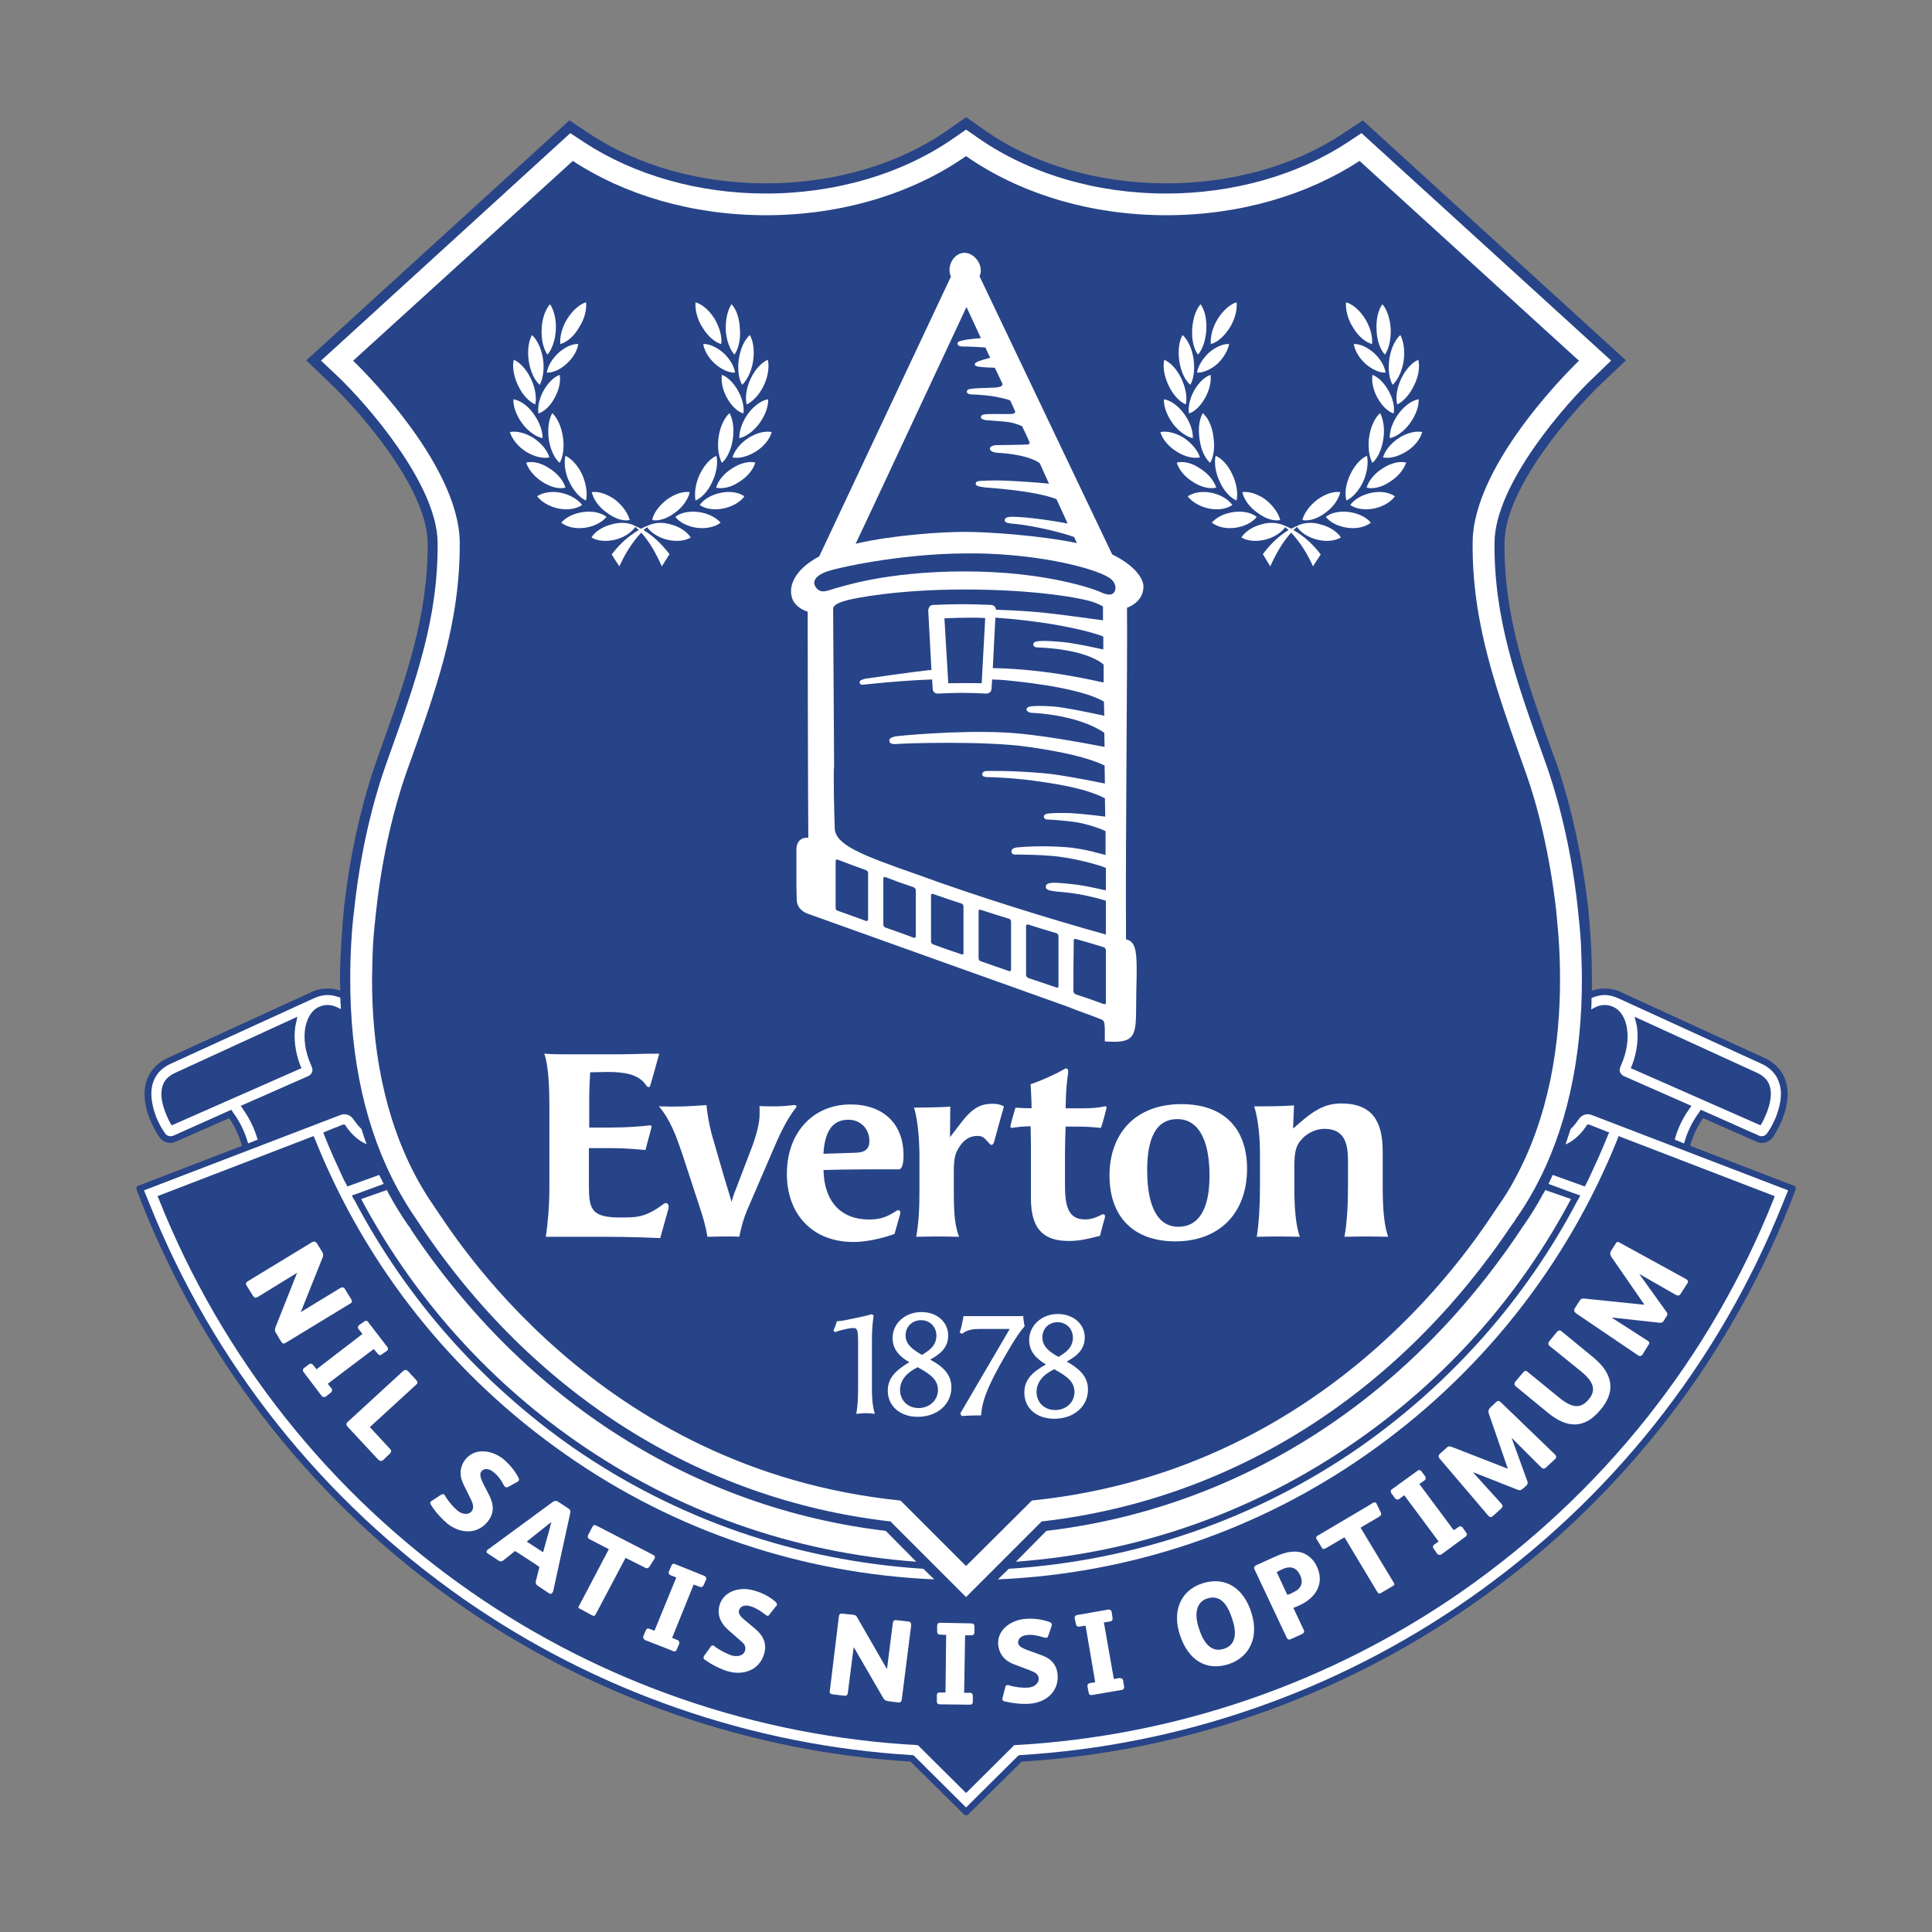 <?xml version="1.0" encoding="UTF-8" standalone="no"?>
<!DOCTYPE svg PUBLIC "-//W3C//DTD SVG 1.1//EN" "http://www.w3.org/Graphics/SVG/1.1/DTD/svg11.dtd">
<svg width="100%" height="100%" viewBox="0 0 512 512" version="1.1" xmlns="http://www.w3.org/2000/svg" xmlns:xlink="http://www.w3.org/1999/xlink" xml:space="preserve" xmlns:serif="http://www.serif.com/" style="fill-rule:evenodd;clip-rule:evenodd;stroke-linejoin:round;stroke-miterlimit:2;">
    <rect x="0" y="0" width="512" height="512" fill="#808080" stroke="none"/>
    <rect x="0" y="0" width="512" height="512" style="fill:white;fill-opacity:0;"/>
    <g id="Logo_Everton_FC_2014.svg" transform="matrix(0.643,0,0,0.643,256,256)">
        <g transform="matrix(1,0,0,1,-342,-350)">
            <clipPath id="_clip1">
                <rect x="0" y="0" width="684" height="700"/>
            </clipPath>
            <g clip-path="url(#_clip1)">
                <g id="g5078" transform="matrix(1.25,0,0,-1.25,60.755,835.792)">
                    <g id="Logo">
                        <g id="g50781" serif:id="g5078">
                            <g id="g5047">
                                <path id="path5809" d="M498.515,315.687C498.409,316.005 498.198,316.217 497.88,316.217L463.773,329.351C464.409,331.787 465.68,335.07 468.01,338.46L485.593,330.728C486.229,330.41 486.758,330.304 487.394,330.304C488.982,330.304 490.465,331.151 491.313,332.528C491.736,333.27 493.113,335.494 494.278,338.354C495.973,342.909 496.397,347.039 495.338,350.429C494.278,354.03 491.736,356.784 487.923,358.479L441.001,379.981C441.001,379.981 440.789,380.086 440.683,380.192C438.882,380.934 435.493,381.887 431.362,380.51L431.362,384.959C431.362,388.56 431.256,392.373 431.044,396.186C430.832,400.105 430.515,404.13 430.091,408.261C427.337,431.987 421.829,449.464 419.605,455.819L418.757,457.938C409.542,483.57 402.34,503.907 402.552,528.163C402.658,546.487 425.536,572.12 434.328,580.487L442.589,588.326L355.841,667.448L348.956,662.893C333.068,652.407 312.519,646.688 291.018,646.688C268.563,646.688 247.167,652.937 231.067,664.27L225.029,668.507L218.992,664.27C202.786,652.937 181.496,646.688 159.041,646.688C137.539,646.688 116.991,652.407 101.103,662.893L94.218,667.448L15.837,595.952L7.469,588.326L15.625,580.487C24.417,572.12 47.295,546.487 47.507,528.163C47.613,503.907 40.411,483.57 31.195,457.938L30.454,455.819C28.23,449.464 22.616,431.987 19.968,408.261C19.544,404.13 19.226,400.105 19.015,396.186C18.803,392.373 18.591,388.56 18.591,384.959C18.591,383.476 18.591,381.993 18.697,380.51C14.566,381.887 11.177,380.934 9.482,380.192L9.376,380.192C9.27,380.086 9.164,379.981 9.058,379.981L-37.864,358.479C-41.678,356.784 -44.22,354.03 -45.279,350.429C-46.338,347.039 -45.914,342.909 -44.22,338.354C-43.055,335.494 -41.678,333.27 -41.148,332.528C-40.407,331.151 -38.924,330.304 -37.335,330.304C-36.699,330.304 -36.17,330.41 -35.534,330.728L-17.951,338.46C-15.621,335.07 -14.456,331.787 -13.715,329.351L-47.821,316.217C-48.139,316.217 -48.351,316.005 -48.456,315.687C-48.562,315.369 -48.562,315.157 -48.456,314.84L-46.444,309.65C-25.154,256.478 11.071,210.826 58.205,177.991C102.056,147.486 153.427,129.585 206.705,126.302L224.288,108.931C224.5,108.719 224.712,108.613 225.029,108.613C225.241,108.613 225.559,108.719 225.771,108.931L243.354,126.302C296.631,129.585 348.003,147.486 391.748,177.991C438.988,210.826 475.213,256.478 496.503,309.65L498.515,314.84C498.621,315.157 498.621,315.369 498.515,315.687" style="fill:rgb(39,68,136);fill-rule:nonzero;"/>
                                <path id="path4884" d="M22.288,396.006C22.499,399.925 22.817,403.844 23.347,407.869C25.889,431.384 31.397,448.437 33.621,454.686L34.362,456.804C43.683,482.755 50.992,503.303 50.78,528.195C50.674,547.578 27.054,574.27 17.945,582.955L12.331,588.251L18.051,593.441L94.525,663.243L99.186,660.171C115.709,649.367 136.893,643.33 159.031,643.33C182.121,643.33 204.153,649.897 220.888,661.548L225.019,664.408L229.15,661.548C245.885,649.897 267.811,643.33 291.007,643.33C313.038,643.33 334.328,649.367 350.746,660.171L355.407,663.243L437.707,588.251L432.093,582.849C422.984,574.27 399.363,547.578 399.257,528.195C399.046,503.303 406.354,482.755 415.675,456.804L416.417,454.686C418.641,448.437 424.149,431.384 426.691,407.869C427.114,403.844 427.538,399.925 427.75,396.006C427.856,392.299 428.068,388.486 428.068,384.885C428.174,357.769 422.878,334.149 412.286,314.871C410.485,311.588 408.473,308.304 406.354,305.339C406.142,304.915 405.825,304.491 405.401,303.856L405.189,303.644C367.905,247.718 313.038,212.87 250.546,205.562L250.016,205.562L225.019,180.565L200.022,205.562L199.492,205.562C136.999,212.87 82.027,247.718 44.743,303.644L44.637,303.856C44.213,304.491 43.895,304.915 43.683,305.233C41.565,308.304 39.553,311.588 37.752,314.871C27.16,334.149 21.864,357.769 21.97,384.885C21.97,388.486 22.076,392.299 22.288,396.006" style="fill:white;fill-rule:nonzero;"/>
                                <path id="path4894" d="M494.374,310.529C473.296,257.675 437.389,212.447 390.572,179.823C346.933,149.424 295.879,131.63 242.813,128.452C242.496,128.452 242.284,128.346 242.072,128.134L225.019,111.187L207.966,128.134C207.754,128.346 207.542,128.452 207.224,128.452C154.264,131.63 103.105,149.424 59.466,179.823C12.755,212.447 -23.258,257.675 -44.336,310.529L-46.031,314.66L18.58,339.445C20.275,340.186 22.076,339.551 23.029,338.068L23.135,337.962C23.559,337.327 24.406,336.055 25.677,334.89C26.207,333.196 26.736,331.501 27.372,329.912C23.982,331.183 21.546,334.361 20.593,335.738L20.381,336.161C20.275,336.267 20.063,336.373 19.851,336.373L19.64,336.373L15.085,334.573L13.073,333.725L13.39,332.878C13.602,332.454 13.708,332.031 13.814,331.819C15.721,327.052 17.839,322.498 19.957,317.943C20.381,317.308 20.699,316.566 21.017,315.931L23.029,316.672L31.503,319.744C32.032,318.685 32.562,317.731 32.986,316.778L24.618,313.706L22.499,312.965C22.817,312.329 23.135,311.694 23.559,311.058C40.612,278.859 64.973,251.213 95.161,230.029C129.479,206.197 169.199,192.534 210.931,189.886L214.533,186.39C170.788,188.297 128.949,202.384 93.254,227.381C55.864,253.438 27.16,289.451 10.319,331.607L9.895,332.56L-41.582,312.753L-41.159,311.8C-20.292,259.475 15.191,214.777 61.478,182.471C105.011,152.178 156.065,134.595 209.131,131.735L224.277,116.695L225.019,115.953L240.907,131.735C293.973,134.595 345.026,152.178 388.56,182.471C434.847,214.777 470.436,259.475 491.302,311.8L491.62,312.753L440.143,332.56L439.825,331.607C422.878,289.451 394.173,253.438 356.784,227.381C320.982,202.384 279.25,188.297 235.505,186.39L239.106,189.886C280.839,192.534 320.559,206.197 354.877,230.029C385.064,251.213 409.532,278.859 426.479,311.058C426.903,311.694 427.22,312.329 427.538,312.965L425.42,313.706L417.052,316.778C417.476,317.731 418.005,318.685 418.429,319.744L427.009,316.672L429.021,315.931C429.339,316.566 429.762,317.308 430.08,317.943C432.199,322.498 434.317,327.052 436.224,331.819C436.33,332.031 436.541,332.454 436.647,332.878L437.071,333.725L434.953,334.573L430.398,336.373L430.08,336.373C429.974,336.373 429.762,336.267 429.657,336.161L429.445,335.738C428.491,334.361 426.055,331.183 422.666,329.806C423.195,331.501 423.831,333.196 424.361,334.89C425.526,335.95 426.479,337.327 426.903,337.962L427.009,338.068C427.962,339.551 429.762,340.186 431.457,339.445L496.069,314.66L494.374,310.529Z" style="fill:white;fill-rule:nonzero;"/>
                                <path id="path4892" d="M-16.691,340.398L-17.221,341.246L-36.392,332.666C-37.557,332.242 -38.722,332.666 -39.252,333.725C-39.676,334.255 -41.053,336.373 -42.112,339.127C-43.171,341.987 -44.23,346.118 -43.171,349.825C-42.324,352.791 -40.205,355.121 -37.028,356.498L10.001,378C10.107,378 10.213,378.106 10.319,378.106C11.166,378.529 12.755,379.059 14.555,379.059C15.826,379.059 17.203,378.741 18.686,378.212C18.792,376.835 18.792,375.67 18.898,374.399C17.415,375.246 15.932,375.776 14.449,375.776C13.496,375.776 12.543,375.564 11.696,375.14L11.378,375.034C9.259,373.975 7.777,371.539 7.141,368.255C6.505,364.548 7.141,360.205 9.048,355.968L9.365,355.121C9.789,354.062 9.259,352.897 8.2,352.367L-14.149,342.517L-13.408,341.457C-10.76,337.75 -9.383,334.149 -8.535,331.395L-11.713,330.124C-12.454,332.878 -13.937,336.691 -16.691,340.398" style="fill:white;fill-rule:nonzero;"/>
                                <path id="path4890" d="M208.601,192.216C168.14,195.182 129.691,208.739 96.432,231.936C66.668,252.696 42.518,280.024 25.571,311.8L34.045,314.766C34.257,314.236 34.574,313.812 34.786,313.283C36.693,309.893 38.705,306.504 40.93,303.326C41.141,303.008 41.459,302.585 41.883,302.055L41.989,301.737C79.802,245.176 135.304,209.905 198.539,202.384L208.601,192.216Z" style="fill:white;fill-rule:nonzero;"/>
                                <g id="g4935">
                                    <g id="path4904" transform="matrix(0.834,0,0,-0.834,-48.854,668.539)">
                                        <path d="M166.011,547.102C165.694,547.134 165.375,547.26 165.057,547.451L139.267,566.382L138.886,566.763C138.759,567.144 138.758,567.526 139.139,567.78L143.587,570.702C144.349,571.21 144.985,570.956 145.493,570.575L150.066,566.89L151.464,567.78L158.323,572.226L159.722,573.243L158.323,578.707C158.196,579.469 158.197,580.103 159.214,580.738L163.534,583.66C164.169,584.041 164.549,583.788 164.93,583.28C165.057,583.153 165.058,583.025 165.185,582.644L171.919,551.771C172.046,551.136 171.918,550.501 171.028,549.992L166.963,547.325C166.646,547.135 166.329,547.071 166.011,547.102ZM164.473,555.431C164.219,556.194 163.966,557.082 163.712,558.226L161.17,567.373L154.691,563.181L162.186,557.21C162.948,556.575 163.71,555.939 164.473,555.431Z" style="fill:white;fill-rule:nonzero;"/>
                                    </g>
                                    <g id="path4918" transform="matrix(0.834,0,0,-0.834,-48.854,668.539)">
                                        <path d="M426.719,578.847C425.137,578.868 423.459,579.151 421.696,579.722C412.93,582.645 409.753,591.029 413.056,600.43C416.232,609.959 423.347,614.534 432.24,611.612C440.625,608.817 444.438,600.684 441.008,590.774C438.633,583.549 433.575,578.755 426.719,578.847ZM425.864,585.293C429.027,585.249 431.64,587.676 433.498,593.456C435.912,600.317 434.389,604.256 430.45,605.526C426.258,606.924 422.826,604.764 420.54,597.776C418.253,591.297 419.777,586.977 423.589,585.707C424.375,585.445 425.134,585.302 425.864,585.293Z" style="fill:white;fill-rule:nonzero;"/>
                                    </g>
                                    <g id="path4930" transform="matrix(0.834,0,0,-0.834,-48.854,668.539)">
                                        <path d="M457.886,567.141C455.539,567.218 452.918,568.002 449.9,569.431L443.167,572.481C442.277,572.989 442.023,573.37 442.531,574.387L455.109,601.066C455.49,601.955 456.125,602.082 456.887,601.701L461.08,599.795C462.096,599.287 462.224,598.779 461.843,598.016L457.778,589.378C458.286,589.251 459.683,588.615 460.192,588.361C466.671,585.438 470.229,579.722 467.053,572.989C466.037,570.702 464.13,568.797 461.843,567.78C460.604,567.304 459.295,567.095 457.886,567.141ZM456.501,573.378C458.155,573.445 459.505,574.417 460.458,576.482C461.855,579.531 460.84,581.818 457.791,583.216C457.41,583.47 456.012,584.105 455.377,584.232L451.184,575.211L453.216,574.195C454.407,573.624 455.509,573.338 456.501,573.378Z" style="fill:white;fill-rule:nonzero;"/>
                                    </g>
                                    <path id="path4928" d="M437.707,292.84C437.389,293.476 437.283,294.005 437.707,294.747L439.189,297.077C439.507,297.712 439.931,297.818 440.566,297.395L462.386,285.426C463.127,285.002 463.233,284.472 462.81,283.943L460.691,280.659C460.268,279.812 459.632,279.812 458.785,280.341L447.133,287.014L447.027,287.014L455.925,274.622C456.454,273.986 456.243,273.457 455.925,273.033L455.183,271.868C454.866,271.232 454.442,270.915 453.595,271.02L438.13,272.715L438.024,272.609L449.57,265.195C450.523,264.665 450.417,264.136 449.887,263.5L448.193,260.746C447.769,260.005 447.239,259.793 446.498,260.323L426.161,274.092C425.42,274.728 425.42,275.151 425.738,275.787L427.22,278.117C427.75,278.964 428.174,279.07 429.021,278.964L448.51,276.952L448.616,277.058L437.707,292.84Z" style="fill:white;fill-rule:nonzero;"/>
                                    <path id="path4926" d="M427.856,254.921L417.37,263.394C416.84,263.924 416.946,264.453 417.37,264.983L419.806,267.949C420.336,268.478 420.759,268.69 421.395,268.161L432.093,259.369C438.766,253.755 438.978,247.824 434.105,242.21C429.021,236.067 423.301,236.067 416.946,241.257L406.248,250.048C405.613,250.578 405.825,251.213 406.248,251.743L408.684,254.603C409.214,255.238 409.532,255.344 410.167,254.815L420.547,246.341C425.314,242.422 427.962,242.952 430.292,245.706C432.516,248.354 432.516,251.107 427.856,254.921" style="fill:white;fill-rule:nonzero;"/>
                                    <path id="path4924" d="M397.351,241.151C397.139,241.787 397.245,242.422 397.881,243.058L399.787,244.858C400.423,245.388 400.846,245.282 401.27,244.858L419.17,227.593C419.17,227.487 419.276,227.487 419.276,227.487C419.7,226.958 419.7,226.428 419.17,226.004L416.311,223.356C415.569,222.615 415.04,222.827 414.298,223.674L404.871,233.101L410.061,218.802C410.379,218.06 410.061,217.637 409.744,217.319L408.684,216.366C408.049,215.836 407.731,215.624 406.884,215.942L392.373,221.662L392.267,221.556L401.482,211.387C402.223,210.54 401.905,210.222 401.27,209.587L398.94,207.468C398.304,206.833 397.775,206.727 397.245,207.362L397.139,207.468L381.251,226.11C380.616,226.852 380.721,227.275 381.251,227.805L383.369,229.712C384.005,230.347 384.535,230.347 385.276,230.029L403.494,222.933L403.6,223.039L397.351,241.151Z" style="fill:white;fill-rule:nonzero;"/>
                                    <path id="path4922" d="M385.806,202.596L387.394,203.655C387.924,204.079 388.454,203.867 388.771,203.443L389.937,201.749C390.254,201.431 390.254,200.901 389.831,200.584L381.781,194.652C381.251,194.334 380.721,194.44 380.404,194.758L379.239,196.453C378.815,196.982 378.921,197.512 379.344,197.83L380.827,198.889L369.494,214.141L367.799,212.87C367.27,212.553 366.74,212.764 366.422,213.188L365.257,214.777C364.939,215.201 364.939,215.73 365.363,216.048L373.837,222.191C374.26,222.509 374.79,222.509 375.108,222.085L376.379,220.391C376.696,219.861 376.696,219.437 376.167,219.014L374.472,217.849L385.806,202.596Z" style="fill:white;fill-rule:nonzero;"/>
                                    <path id="path4920" d="M365.893,185.543C366.422,184.696 366.316,184.59 365.681,184.166L361.868,181.942C361.232,181.518 361.126,181.624 360.597,182.259L349.793,200.266L343.649,196.665C343.014,196.241 342.484,196.347 342.167,197.088L340.684,199.524C340.26,200.16 340.472,200.584 341.107,200.901L357.419,210.54L359.114,211.599C359.749,211.917 360.067,211.811 360.385,211.387L360.385,211.281L361.762,208.422C362.08,207.786 361.762,207.362 361.02,206.939L355.089,203.443L365.893,185.543Z" style="fill:white;fill-rule:nonzero;"/>
                                    <path id="path4916" d="M273.742,153.555L275.649,153.873C276.284,153.873 276.708,153.555 276.814,153.025L277.132,151.013C277.237,150.483 276.92,150.06 276.39,149.954L266.54,148.259C266.01,148.153 265.48,148.471 265.48,148.895L265.057,151.013C264.951,151.648 265.268,152.072 265.798,152.178L267.599,152.496L264.421,171.138L262.303,170.82C261.667,170.714 261.349,171.138 261.244,171.667L260.82,173.68C260.82,174.104 261.032,174.527 261.561,174.633L271.941,176.434C272.471,176.54 272.895,176.116 273.001,175.798L273.318,173.68C273.424,173.044 273.107,172.621 272.577,172.515L270.459,172.197L273.742,153.555Z" style="fill:white;fill-rule:nonzero;"/>
                                    <path id="path4914" d="M242.178,165.418C242.39,164.147 243.979,163.617 244.932,163.194L249.592,161.499C252.77,160.44 254.888,158.533 255.206,154.932C255.63,149.424 251.393,145.823 246.097,145.399C243.555,145.187 240.483,145.505 237.835,146.141C237.2,146.247 236.988,146.564 236.988,146.882C236.988,147.094 236.988,147.306 237.094,147.518L237.941,150.801C237.941,151.119 238.153,151.543 238.682,151.543C238.788,151.543 239.106,151.543 239.318,151.437C241.331,150.801 243.555,150.589 245.461,150.695C247.156,150.801 249.063,151.86 248.957,153.767C248.851,155.25 247.58,155.779 246.309,156.309L241.013,158.321C237.941,159.381 235.929,161.605 235.611,164.888C235.187,169.761 239.954,173.044 244.508,173.362C247.368,173.574 249.804,173.256 252.346,172.409C252.982,172.197 253.194,171.985 253.299,171.561C253.299,171.456 253.194,171.244 253.194,170.926L252.134,167.854C252.028,167.325 251.817,167.219 251.499,167.113C251.287,167.113 251.075,167.219 250.757,167.219C249.063,167.748 246.944,168.278 245.355,168.066C243.767,167.96 242.072,167.219 242.178,165.418" style="fill:white;fill-rule:nonzero;"/>
                                    <path id="path4912" d="M4.387,287.438L-8.535,279.494C-9.277,279.07 -9.7,279.282 -10.124,279.918L-12.031,282.989C-12.56,283.731 -12.56,284.155 -11.819,284.684L9.259,297.501C10.213,298.03 10.53,297.712 11.06,297.077L12.755,294.323C13.073,293.581 13.178,293.158 12.861,292.522L5.658,274.516L18.686,282.46C19.428,282.884 19.957,282.672 20.275,282.036L22.288,278.753C22.817,277.905 22.394,277.588 21.864,277.27L0.786,264.453C-0.062,263.924 -0.379,264.136 -0.803,264.771L-2.498,267.631C-2.921,268.161 -2.921,268.796 -2.71,269.432L4.387,287.332L4.387,287.438Z" style="fill:white;fill-rule:nonzero;"/>
                                    <path id="path4910" d="M15.826,249.307C16.144,248.777 15.932,248.248 15.509,247.93L13.92,246.659C13.602,246.447 12.967,246.447 12.649,246.765L6.611,254.709C6.188,255.238 6.4,255.768 6.611,255.98L8.306,257.251C8.836,257.675 9.365,257.569 9.683,257.145L10.848,255.662L25.995,267.313L24.724,268.902C24.3,269.432 24.512,269.961 24.936,270.279L26.63,271.444C26.948,271.762 27.478,271.762 27.795,271.338L34.151,263.076C34.574,262.653 34.468,262.123 34.151,261.805L32.456,260.64C31.926,260.111 31.397,260.323 31.079,260.746L29.702,262.335L14.555,250.896L15.826,249.307Z" style="fill:white;fill-rule:nonzero;"/>
                                    <path id="path4908" d="M35.104,229.394C35.634,228.864 35.528,228.335 34.998,227.805L32.88,225.793C32.244,225.263 31.714,225.369 31.185,225.898L21.122,236.702C20.593,237.338 20.487,237.762 21.228,238.397L39.447,255.132C39.976,255.556 40.506,255.556 41.035,255.027L43.683,252.167C44.213,251.531 44.319,251.107 43.683,250.578L28.431,236.596L35.104,229.394Z" style="fill:white;fill-rule:nonzero;"/>
                                    <path id="path4906" d="M61.902,212.447L59.36,217.637C57.877,220.497 57.983,223.462 59.995,226.004C63.173,229.923 68.787,228.97 72.388,226.11C74.506,224.31 76.095,222.403 77.366,220.073C77.684,219.437 77.684,219.12 77.472,218.908C77.366,218.696 77.154,218.59 76.942,218.484L74.083,216.895C73.659,216.683 73.341,216.683 73.023,216.895C72.917,217.001 72.812,217.213 72.6,217.425C71.858,219.014 70.587,220.708 69.316,221.662C68.151,222.721 66.35,223.356 65.185,221.979C64.444,220.92 65.185,219.437 65.609,218.378L67.833,214.035C69.316,211.07 69.528,208.21 67.304,205.456C63.808,201.113 58.3,201.431 54.064,204.714C52.157,206.303 50.039,208.633 48.662,210.858C48.238,211.493 48.238,211.811 48.556,212.023C48.662,212.235 48.874,212.341 49.085,212.447L51.839,214.247C52.263,214.459 52.581,214.671 53.004,214.353C53.11,214.141 53.216,214.035 53.322,213.824C54.381,212.023 55.864,210.328 57.347,209.057C58.618,207.998 60.737,207.362 62.008,208.845C62.855,210.01 62.431,211.281 61.902,212.447" style="fill:white;fill-rule:nonzero;"/>
                                    <path id="path4902" d="M100.88,199.63C100.245,200.054 100.139,200.478 100.457,201.113L101.834,203.761C102.151,204.291 102.575,204.503 103.211,204.079L120.052,195.393L121.853,194.44C122.488,194.122 122.594,193.699 122.276,193.275L122.276,193.169L120.582,190.521C120.052,189.886 119.522,189.992 118.887,190.415L112.743,193.487L102.999,175.057C102.575,174.315 102.469,174.209 101.728,174.527L97.809,176.646C97.067,176.963 97.067,177.069 97.491,177.811L107.236,196.347L100.88,199.63Z" style="fill:white;fill-rule:nonzero;"/>
                                    <path id="path4900" d="M129.902,166.371C130.432,166.16 130.538,165.63 130.432,165.1L129.585,163.194C129.479,162.77 128.949,162.452 128.42,162.77L119.205,166.371C118.675,166.689 118.463,167.219 118.569,167.536L119.416,169.549C119.628,170.184 120.052,170.29 120.687,170.079L122.276,169.443L129.479,187.026L127.572,187.767C126.937,188.085 126.831,188.615 127.043,189.038L127.89,190.945C127.996,191.369 128.42,191.686 128.949,191.474L138.694,187.555C139.223,187.344 139.435,186.92 139.329,186.39L138.482,184.484C138.164,183.848 137.741,183.742 137.211,183.954L135.198,184.696L128.102,167.113L129.902,166.371Z" style="fill:white;fill-rule:nonzero;"/>
                                    <path id="path4898" d="M151.828,173.15L155.641,169.973C158.183,167.748 159.454,165.1 158.395,161.711C156.806,156.415 151.51,154.614 146.426,156.097C143.99,156.839 141.236,158.215 139.012,159.804C138.482,160.122 138.376,160.44 138.482,160.758C138.482,160.969 138.694,161.181 138.8,161.393L140.706,164.041C140.918,164.465 141.236,164.677 141.766,164.571C141.871,164.465 142.083,164.465 142.295,164.147C143.99,162.982 145.896,161.923 147.803,161.287C149.392,160.863 151.616,161.075 152.146,162.876C152.569,164.359 151.722,165.312 150.663,166.16L146.32,169.973C143.99,172.091 142.825,174.951 143.778,178.023C145.261,182.789 150.875,184.06 155.217,182.683C157.865,181.942 160.09,180.776 162.102,179.082C162.632,178.552 162.738,178.234 162.632,177.917C162.632,177.811 162.526,177.599 162.314,177.493L160.302,174.951C159.984,174.421 159.772,174.315 159.348,174.421C159.242,174.527 159.031,174.633 158.713,174.845C157.442,175.904 155.535,177.069 154.052,177.493C152.569,178.023 150.663,177.917 150.133,176.116C149.815,174.951 151.087,173.786 151.828,173.15" style="fill:white;fill-rule:nonzero;"/>
                                    <path id="path4896" d="M206.906,171.138L203.835,146.882C203.729,145.929 203.199,145.717 202.564,145.823L199.28,146.247C198.539,146.352 198.009,146.67 197.691,147.306L188.053,163.935L187.947,163.935L186.04,149C185.934,148.153 185.511,147.941 184.769,148.047L181.168,148.471C180.32,148.577 179.897,148.789 180.109,149.742L183.074,174.104C183.18,175.057 183.71,175.269 184.557,175.057L187.735,174.739C188.582,174.633 188.9,174.315 189.218,173.68L198.857,156.944L198.962,156.944L200.869,171.985C200.975,172.832 201.399,173.044 202.14,172.938L205.953,172.515C206.906,172.409 206.906,171.773 206.906,171.138" style="fill:white;fill-rule:nonzero;"/>
                                    <path id="path4888" d="M226.29,149C226.925,149 227.243,148.577 227.243,148.047L227.243,145.929C227.243,145.505 226.925,145.081 226.396,145.081L216.333,145.187C215.698,145.187 215.38,145.611 215.38,146.035L215.38,148.153C215.38,148.895 215.804,149.106 216.333,149.106L218.24,149.106L218.452,168.066L216.439,168.172C215.804,168.172 215.486,168.596 215.486,169.125L215.486,171.138C215.486,171.667 215.804,172.091 216.333,172.091L226.819,171.879C227.455,171.879 227.773,171.456 227.773,171.032L227.773,168.913C227.773,168.278 227.349,167.96 226.819,167.96L224.701,167.96L224.383,149L226.29,149Z" style="fill:white;fill-rule:nonzero;"/>
                                </g>
                                <path id="path4886" d="M415.993,314.766L424.466,311.8C407.625,280.024 383.475,252.696 353.606,231.936C320.347,208.739 281.898,195.182 241.436,192.216L251.499,202.384C314.733,209.905 370.235,245.176 407.943,301.737L408.155,302.055C408.473,302.585 408.79,303.008 409.108,303.432C411.226,306.504 413.345,309.893 415.146,313.283C415.463,313.812 415.781,314.236 415.993,314.766" style="fill:white;fill-rule:nonzero;"/>
                                <path id="path4882" d="M431.245,378.106C432.834,378.741 434.317,379.059 435.482,379.059C437.283,379.059 438.766,378.529 439.719,378.106C439.825,378.106 439.931,378 440.037,378L487.065,356.498C490.243,355.121 492.361,352.791 493.209,349.825C494.374,346.118 493.209,341.987 492.149,339.127C491.09,336.373 489.713,334.255 489.29,333.725C488.76,332.666 487.489,332.242 486.536,332.666L467.258,341.246L466.729,340.398C463.975,336.691 462.492,332.878 461.75,330.124L458.679,331.395C459.42,334.149 460.797,337.75 463.445,341.457L464.187,342.517L441.837,352.367C440.778,352.897 440.249,354.062 440.672,355.121L440.99,355.968C442.897,360.205 443.532,364.548 442.897,368.255C442.367,371.539 440.778,373.975 438.66,375.034L438.448,375.14C437.495,375.564 436.541,375.776 435.588,375.776C434.105,375.776 432.622,375.246 431.139,374.293C431.245,375.67 431.245,376.835 431.245,378.106" style="fill:white;fill-rule:nonzero;"/>
                                <path id="path5817" d="M444.591,355.905C446.286,360.354 446.816,364.908 446.18,368.933C446.074,369.145 446.074,369.463 445.968,369.78L445.439,371.899L485.688,353.469C488.019,352.41 489.501,350.927 490.031,348.914C491.302,344.677 488.654,339.17 487.489,336.945L486.959,336.098L444.168,354.952L444.591,355.905Z" style="fill:rgb(39,68,136);fill-rule:nonzero;"/>
                                <path id="path5813" d="M5.478,355.905C3.783,360.354 3.254,364.908 3.889,368.933C3.995,369.145 3.995,369.463 4.101,369.78L4.525,371.899L-35.619,353.469C-37.949,352.41 -39.432,350.927 -39.962,348.914C-41.233,344.677 -38.585,339.17 -37.42,336.945L-36.89,336.098L5.902,354.952L5.478,355.905Z" style="fill:rgb(39,68,136);fill-rule:nonzero;"/>
                            </g>
                            <g id="g4956">
                                <path id="path5893" d="M427.104,588.198L354.76,654.081C337.707,642.959 315.464,636.18 290.996,636.18C265.47,636.18 242.273,643.595 225.008,655.67C207.743,643.595 184.547,636.18 159.02,636.18C134.552,636.18 112.309,642.959 95.362,654.081L22.913,588.198C22.913,588.198 57.866,555.045 58.078,528.248C58.184,501.344 50.24,479.63 40.389,452.197C36.788,441.923 32.551,425.717 30.539,406.969C30.115,403.368 29.691,399.449 29.48,395.53C29.268,392.034 29.268,388.433 29.162,384.832C29.056,362.588 32.869,338.862 44.097,318.314C45.791,315.242 47.592,312.276 49.604,309.417C55.43,301.049 102.776,222.668 203.295,212.394L203.718,212.076L225.008,190.786L246.404,212.076L246.722,212.394C347.24,222.668 394.586,301.049 400.412,309.417C402.424,312.276 404.331,315.242 405.92,318.314C417.147,338.862 420.961,362.588 420.855,384.832C420.855,388.433 420.749,392.034 420.537,395.53C420.325,399.449 419.901,403.368 419.584,406.969C417.465,425.717 413.334,441.923 409.627,452.197C399.882,479.63 391.832,501.344 392.044,528.248C392.15,555.045 427.104,588.198 427.104,588.198" style="fill:rgb(39,68,136);fill-rule:nonzero;"/>
                                <g id="g4843">
                                    <path id="path4618" d="M176.603,523.693L220.03,615.95C218.441,619.445 221.089,623.788 224.479,623.788C227.868,623.788 231.046,619.445 229.457,616.055L273.202,524.329C280.616,520.727 283.9,516.173 283.476,513.101C283.158,509.818 280.828,507.805 278.074,506.746C278.286,490.116 277.545,431.119 277.756,397.436C281.464,396.589 281.464,392.67 281.146,379.959C280.934,367.779 281.993,363.648 273.943,363.648C272.884,363.648 270.766,363.754 270.766,363.754L270.766,367.884C270.66,370.003 270.66,370.638 269.495,371.062C266.105,372.439 262.504,373.604 258.585,375.193C255.831,376.146 173.001,405.804 173.001,405.804C173.001,405.804 169.188,406.863 169.188,410.57C169.188,410.888 169.082,414.066 169.082,415.125L169.082,426.988C169.082,430.06 171.095,431.119 172.895,430.907C173.001,430.907 173.001,431.225 173.001,431.437C172.895,442.346 172.79,499.437 172.79,505.475C168.976,506.64 167.917,509.288 167.917,509.288C166.117,513.207 168.023,519.138 176.603,523.693" style="fill:white;fill-rule:nonzero;"/>
                                    <g id="g4830">
                                        <path id="path5833" d="M271.115,410.136C271.115,410.242 266.137,411.619 262.536,412.254C258.087,412.996 255.439,413.102 254.592,413.208C253.638,413.42 251.202,413.42 251.308,414.797C251.308,415.75 252.367,415.962 253.427,416.068C255.015,416.173 259.146,415.75 261.582,415.432C267.408,414.585 271.115,413.42 271.115,413.631L271.115,420.94C271.115,421.152 262.959,423.906 254.168,424.859C248.236,425.389 245.483,425.283 241.987,425.389C241.352,425.389 239.975,425.177 239.975,426.342C239.975,427.507 241.246,427.613 241.669,427.719C246.118,428.142 251.838,428.248 257.769,427.825C264.336,427.401 271.009,425.071 271.009,425.283L271.009,433.121C268.467,434.286 264.76,435.451 261.688,435.981C257.769,436.616 252.579,436.934 251.838,436.934C251.096,436.934 250.779,437.358 250.673,437.675C250.567,438.205 250.885,438.629 251.626,438.84C252.791,439.052 255.651,439.158 259.146,439.052C261.688,438.946 267.832,438.311 270.903,437.887L270.797,443.925C264.972,446.996 255.969,448.479 250.143,449.327C241.352,450.703 233.302,450.915 231.925,450.915C231.183,451.021 230.442,451.021 230.336,451.763C230.336,452.398 230.76,452.928 231.925,452.928C232.984,452.928 239.869,453.14 250.673,452.186C255.863,451.763 266.137,449.75 270.797,448.797L270.692,454.728C265.501,457.271 257.346,459.177 245.588,460.872C231.183,462.99 203.644,462.037 202.161,461.825C200.149,461.719 199.831,462.143 199.725,462.884C199.619,463.626 200.361,464.049 201.843,464.367C203.326,464.579 222.18,466.38 237.433,465.638C248.978,465.109 265.607,461.825 270.692,460.872L270.586,465.532C261.9,471.464 247.601,472.099 246.648,472.099C245.694,472.205 245.059,472.629 244.953,473.159C244.847,473.688 245.483,474.112 246.224,474.218C246.965,474.324 249.084,474.536 253.533,474.218C257.134,474.006 266.773,471.993 270.586,471.146L270.48,475.807C264.019,479.62 249.084,481.844 237.539,482.903C237.539,482.903 236.162,483.009 233.62,483.115L233.408,480.043C233.408,479.09 232.666,478.455 231.713,478.455C224.934,478.772 222.498,478.772 215.719,478.455L215.613,478.455C214.766,478.455 214.024,479.09 214.024,480.043L213.812,483.115C207.669,482.903 200.467,482.374 192.417,481.526C191.251,481.42 190.086,481.103 189.98,481.95C189.769,482.48 190.086,482.903 191.569,483.327C192.734,483.539 208.728,485.763 212.753,486.187L213.601,486.187L212.541,505.888C212.541,506.312 212.753,506.735 212.965,507.159C213.283,507.477 213.707,507.689 214.13,507.689C222.392,508.006 225.252,508.006 233.302,507.689C233.725,507.689 234.149,507.477 234.467,507.159C234.679,506.841 234.891,506.417 234.891,506.1C238.598,505.994 242.305,505.782 245.271,505.57C251.52,505.252 266.243,503.134 270.162,502.604L270.162,507.159C269.421,507.689 268.361,508.006 267.514,508.43C263.383,510.019 247.389,512.773 224.616,512.773C201.738,512.773 188.074,509.807 185.955,509.277C183.625,508.642 181.083,507.794 181.189,506.312L181.507,454.728C181.189,451.233 181.613,437.358 181.719,434.074C181.825,428.672 190.298,425.283 208.834,418.822C228.218,411.725 252.685,404.099 271.115,399.014L271.115,410.136" style="fill:rgb(39,68,136);fill-rule:nonzero;"/>
                                        <path id="path5837" d="M254.857,399.438C251.149,400.497 249.243,401.133 245.536,402.298C245.112,402.404 244.794,402.192 244.794,401.768L244.794,385.668C244.794,385.245 245.112,384.927 245.43,384.715C249.137,383.444 251.043,382.809 254.857,381.538C255.174,381.326 255.492,381.644 255.492,381.961L255.492,398.485C255.492,398.909 255.174,399.332 254.857,399.438" style="fill:rgb(39,68,136);fill-rule:nonzero;"/>
                                        <path id="path5841" d="M239.212,404.215C235.399,405.38 233.598,405.91 229.785,407.181C229.467,407.287 229.15,407.075 229.15,406.757L229.15,391.081C229.15,390.763 229.467,390.34 229.785,390.234C233.492,388.963 235.399,388.221 239.212,386.95C239.53,386.844 239.848,386.95 239.848,387.374L239.848,403.368C239.848,403.686 239.53,404.109 239.212,404.215" style="fill:rgb(39,68,136);fill-rule:nonzero;"/>
                                        <path id="path5845" d="M207.807,414.574C203.994,415.845 202.193,416.481 198.38,417.964C198.062,418.069 197.744,417.858 197.744,417.54L197.744,402.181C197.744,401.864 198.062,401.44 198.38,401.334C202.087,400.063 203.994,399.322 207.807,397.945C208.125,397.839 208.442,398.051 208.442,398.368L208.442,413.727C208.442,414.045 208.125,414.362 207.807,414.574" style="fill:rgb(39,68,136);fill-rule:nonzero;"/>
                                        <path id="path5849" d="M261.593,528.068C261.275,528.597 261.063,529.233 260.64,530.08C256.933,531.457 247.612,533.787 240.939,534.423C239.668,534.529 237.761,534.635 237.761,535.588C237.761,536.435 238.502,536.753 240.621,536.753C246.023,536.647 254.708,535.27 258.521,534.529C257.462,536.859 256.191,539.613 254.814,542.579C247.612,545.333 233.948,546.18 231.512,546.392C228.864,546.71 228.016,547.027 228.228,547.875C228.334,548.722 230.029,548.616 234.16,548.722C238.926,548.828 249.412,547.981 252.378,547.663C251.425,549.781 250.365,552.006 249.306,554.442C245.281,557.196 237.655,557.725 235.537,557.831C233.524,557.937 232.783,558.679 232.889,559.314C232.995,560.055 234.054,560.267 234.901,560.373C235.643,560.373 244.434,560.479 245.175,560.585C245.705,560.585 246.235,560.903 245.811,561.644C244.964,563.551 244.434,564.716 243.481,566.623C242.104,567.258 240.303,567.788 238.82,567.999C237.549,568.211 233.418,568.423 231.3,568.635C230.135,568.953 229.923,569.165 229.923,569.588C229.923,570.118 230.241,570.436 231.3,570.542C233.948,570.753 238.82,570.542 239.879,570.647C240.621,570.647 241.468,570.965 241.15,571.601C240.621,572.872 240.091,573.931 239.562,575.096C238.397,575.626 236.596,575.944 235.113,576.261C233.206,576.685 229.605,577.003 226.639,577.109C225.898,577.109 225.262,577.532 225.262,577.956C225.262,578.38 225.58,578.803 226.428,578.909C228.44,579.227 232.677,579.227 234.372,579.333C235.749,579.439 237.443,579.651 236.914,580.816C235.96,582.722 235.431,584.099 234.477,585.9C233.206,585.9 230.982,586.006 229.393,586.218C228.758,586.324 227.91,586.43 227.91,586.959C227.804,587.489 228.652,587.807 229.393,588.124C229.923,588.336 231.724,588.866 232.995,589.184C232.359,590.349 231.935,591.408 231.406,592.573C229.605,592.679 226.322,592.891 223.78,592.891C222.72,592.891 222.191,593.42 222.191,593.844C222.191,594.268 222.403,594.585 223.568,594.797C225.474,595.327 228.44,595.539 229.923,595.645C228.228,599.246 226.639,602.741 225.156,605.919C213.505,581.028 192.109,535.164 188.614,527.856C200.689,530.716 217.001,531.775 224.627,531.775C232.253,531.775 249.412,530.61 261.593,528.068" style="fill:rgb(39,68,136);fill-rule:nonzero;"/>
                                        <path id="path5853" d="M192.078,420.209C188.37,421.586 186.464,422.222 182.651,423.704C182.333,423.81 182.015,423.704 182.015,423.281L182.015,407.71C182.015,407.287 182.333,406.863 182.651,406.863C186.464,405.486 188.37,404.851 192.078,403.474C192.501,403.474 192.713,403.58 192.713,404.003L192.713,419.362C192.713,419.679 192.501,419.997 192.078,420.209" style="fill:rgb(39,68,136);fill-rule:nonzero;"/>
                                        <path id="path5857" d="M223.525,409.225C219.712,410.39 217.912,411.132 214.098,412.403C213.781,412.509 213.463,412.297 213.463,411.979L213.463,396.621C213.463,396.303 213.781,395.879 214.098,395.773C217.806,394.396 219.712,393.761 223.525,392.49C223.843,392.278 224.161,392.49 224.161,392.808L224.161,408.378C224.161,408.696 223.843,409.119 223.525,409.225" style="fill:rgb(39,68,136);fill-rule:nonzero;"/>
                                        <path id="path5869" d="M249.084,495.762C249.931,495.868 253.744,495.868 258.723,495.232C262.43,494.703 267.832,493.538 270.268,493.008L270.268,497.245C265.184,499.363 253.532,501.482 247.283,502.223C243.47,502.753 239.021,503.176 234.679,503.494L233.831,486.865C236.056,486.759 237.539,486.759 237.539,486.759C240.398,486.547 243.258,486.441 246.118,486.123C257.134,485.064 266.349,482.946 270.374,482.098L270.374,488.03C264.125,493.22 249.719,493.644 248.872,493.644C248.025,493.644 247.177,493.855 247.177,494.703C247.177,495.55 248.236,495.656 249.084,495.762" style="fill:rgb(39,68,136);fill-rule:nonzero;"/>
                                        <path id="path5873" d="M181.411,513.016C183.318,513.44 197.935,518.736 224.627,518.736C251.213,518.736 267.101,512.91 269.007,512.063C271.126,511.11 273.032,510.474 273.986,512.063C274.833,513.652 273.774,515.664 272.291,516.618C266.465,520.325 246.023,524.985 224.627,524.668C203.125,524.562 181.623,519.795 178.658,518.524C175.586,517.359 174.315,515.558 175.268,513.864C176.857,511.004 179.505,512.487 181.411,513.016" style="fill:rgb(39,68,136);fill-rule:nonzero;"/>
                                        <path id="path5877" d="M270.48,394.799C266.773,395.964 264.866,396.494 261.159,397.553C260.735,397.659 260.523,397.447 260.523,397.023C260.417,390.032 260.417,386.537 260.417,380.288C260.417,379.864 260.735,379.546 261.053,379.334C264.866,378.063 266.773,377.428 270.48,376.051C270.798,375.945 271.115,376.157 271.115,376.475L271.115,393.846C271.115,394.269 270.798,394.693 270.48,394.799" style="fill:rgb(39,68,136);fill-rule:nonzero;"/>
                                        <path id="path5881" d="M219.151,481.865C224.023,481.971 230.167,481.865 230.167,481.865L231.332,503.367C226.247,503.685 217.88,503.261 217.88,503.261L219.151,481.865Z" style="fill:rgb(39,68,136);fill-rule:nonzero;"/>
                                    </g>
                                </g>
                                <g id="g4865">
                                    <g id="path4692" transform="matrix(0.834,0,0,-0.834,-48.854,668.539)">
                                        <path d="M364.639,473.192C358.286,473.192 353.332,477.766 353.332,483.483C353.332,488.438 356.635,491.106 359.938,493.139C354.602,496.188 351.426,499.11 351.426,504.319C351.426,510.417 356.253,514.61 363.24,514.61C370.99,514.61 376.581,509.782 376.581,503.048C376.581,497.585 372.642,494.537 368.196,491.996C371.88,489.963 375.31,487.421 375.31,482.466C375.31,477.13 370.737,473.192 364.639,473.192ZM364.524,476.444C368.082,476.444 370.623,479.112 370.623,482.543C370.623,486.481 367.7,488.513 364.905,490.165C361.347,488.132 358.553,486.1 358.553,482.415C358.553,478.985 361.094,476.444 364.524,476.444ZM363.24,495.032C368.576,497.954 371.245,500.114 371.245,504.053C371.245,508.118 367.942,511.167 363.623,511.167C359.303,511.167 356.253,508.118 356.253,504.053C356.253,500.368 358.54,497.319 363.24,495.032Z" style="fill:white;fill-rule:nonzero;"/>
                                    </g>
                                    <path id="path4690" d="M229.986,240.674L229.881,240.463L229.669,240.463C229.669,240.463 225.856,240.463 223.631,240.251L223.525,240.251L223.102,241.098L239.413,268.955L229.139,268.955C227.55,268.955 225.538,268.743 223.843,267.472L223.631,267.366L222.89,267.79L222.996,268.002C223.525,269.485 223.949,272.027 224.161,272.98L224.161,273.192L243.544,273.192L243.862,273.298L243.862,272.98C243.862,272.556 244.18,270.438 244.286,270.014L244.392,269.908L244.286,269.802C241.744,266.943 238.778,261.647 236.13,256.986C231.893,249.254 230.304,245.017 229.986,240.674" style="fill:white;fill-rule:nonzero;"/>
                                    <g id="path4686" transform="matrix(0.834,0,0,-0.834,-48.854,668.539)">
                                        <path d="M310.769,472.43C304.29,472.43 299.335,476.876 299.335,482.721C299.335,487.548 302.638,490.343 305.941,492.249C300.732,495.425 297.431,498.347 297.431,503.556C297.431,509.527 302.258,513.847 309.245,513.847C316.995,513.847 322.586,508.893 322.586,502.16C322.586,496.697 318.647,493.647 314.201,491.233C317.885,489.2 321.315,486.66 321.315,481.705C321.315,476.369 316.867,472.43 310.769,472.43ZM310.567,475.644C314.124,475.644 316.665,478.312 316.665,481.742C316.665,485.681 313.742,487.713 310.947,489.365C307.39,487.332 304.468,485.299 304.468,481.615C304.468,478.185 307.136,475.644 310.567,475.644ZM309.27,494.243C314.606,497.165 317.274,499.325 317.274,503.264C317.274,507.202 313.972,510.38 309.652,510.38C305.332,510.38 302.283,507.329 302.283,503.264C302.283,499.579 304.569,496.53 309.27,494.243Z" style="fill:white;fill-rule:nonzero;"/>
                                    </g>
                                    <path id="path4684" d="M194.609,240.992C194.08,241.098 193.02,241.204 191.961,241.204C191.114,241.204 190.266,241.098 189.207,240.992L188.784,240.992L188.889,241.31C189.313,243.958 189.419,246.606 189.419,249.572L189.419,264.612C189.419,268.849 189.101,269.273 187.724,269.273C187.407,269.273 186.771,269.167 186.03,269.061L183.699,268.531C182.958,268.32 182.534,268.214 182.005,267.896L181.899,267.896L181.263,268.425L181.369,268.637C181.687,269.273 182.111,270.332 182.322,271.285L182.428,271.497L182.534,271.497C183.805,271.603 184.653,271.709 186.03,272.027L191.008,273.086C191.961,273.298 193.02,273.51 193.868,273.827L193.974,273.827L194.609,273.298L194.503,273.192C194.08,270.332 193.974,267.154 193.974,265.354L193.974,249.042C193.974,245.759 194.291,243.111 194.821,241.416L194.927,240.992L194.609,240.992Z" style="fill:white;fill-rule:nonzero;"/>
                                </g>
                                <g id="g4871">
                                    <g id="path4682" transform="matrix(0.834,0,0,-0.834,-48.854,668.539)">
                                        <path d="M282.692,390.356C267.827,390.356 257.537,401.537 257.537,417.799C257.537,433.807 267.7,444.733 283.835,444.733C289.298,444.733 295.397,443.208 300.097,441.556C300.987,438.507 301.242,437.618 302.258,433.934C302.767,432.282 301.75,431.775 300.86,432.41C297.176,434.824 294.508,435.84 290.061,435.84C278.881,435.84 272.275,428.724 272.02,416.274C275.451,416.146 283.073,416.021 288.536,416.021L301.749,416.021C303.654,416.021 303.655,411.446 303.655,410.43C303.655,397.979 295.651,390.356 282.692,390.356ZM281.905,396.39C286.606,396.39 290.162,399.948 290.162,404.775C290.162,408.079 288.383,409.478 283.936,409.478L271.994,409.858C272.502,401.346 275.298,396.39 281.905,396.39Z" style="fill:white;fill-rule:nonzero;"/>
                                    </g>
                                    <g id="path4696" transform="matrix(0.834,0,0,-0.834,-48.854,668.539)">
                                        <path d="M413.553,390.23C395.004,390.23 385.093,402.172 385.093,418.434C385.093,434.951 394.749,444.48 411.139,444.48C428.417,444.48 439.471,433.425 439.471,415.766C439.471,399.63 430.069,390.23 413.553,390.23ZM411.926,396.151C420.057,396.151 424.631,404.026 424.631,418.509C424.631,431.85 420.31,438.711 412.306,438.711C404.302,438.711 399.984,430.961 399.984,416.35C399.984,404.027 403.287,396.151 411.926,396.151Z" style="fill:white;fill-rule:nonzero;"/>
                                    </g>
                                    <path id="path4698" d="M357.091,299.46C354.231,299.46 351.371,299.354 349.782,299.354C350.63,304.121 350.947,309.628 350.947,316.09L350.947,323.822C350.947,328.906 350.524,334.943 343.215,334.943C340.673,334.943 338.131,333.884 336.118,331.978C333.894,329.753 333.259,327.847 333.259,322.339L333.259,316.09C333.259,307.934 333.788,303.061 335.059,299.354C333.682,299.354 330.822,299.46 328.069,299.46C325.103,299.46 322.349,299.354 320.866,299.354C321.607,304.121 321.925,309.628 321.925,316.09L321.925,326.893C321.925,331.236 321.501,337.697 320.019,342.358C323.938,342.358 329.34,342.358 333.153,342.675L332.835,335.049L336.436,338.121C340.779,341.722 344.274,343.311 348.723,343.311C358.891,343.311 362.387,337.485 362.387,327.529L362.387,316.09C362.387,307.934 362.916,303.061 364.187,299.354C362.704,299.354 359.845,299.46 357.091,299.46" style="fill:white;fill-rule:nonzero;"/>
                                    <path id="path4694" d="M271.295,341.616C270.978,340.345 270.024,336.744 269.495,335.261C266.105,335.579 264.093,335.685 261.763,335.685L257.843,335.685C257.738,332.719 257.632,329.224 257.632,326.682L257.632,316.725C257.632,310.052 258.373,305.074 264.199,305.074C265.999,305.074 267.482,305.498 269.812,306.663C270.236,306.874 271.083,306.874 270.766,305.603C270.236,303.697 269.707,301.896 269.177,299.672C263.881,298.295 261.657,297.977 258.903,297.977C251.276,297.977 246.404,301.155 246.404,311.959L246.404,325.411C246.404,329.647 246.404,332.825 246.298,335.791C243.968,335.791 241.426,335.473 240.261,335.261C240.049,335.261 239.413,335.261 239.731,336.214C239.731,336.532 240.896,340.557 241.32,341.934C242.379,341.828 244.498,341.722 246.616,341.722C246.616,345.218 246.404,347.018 246.298,349.666C249.37,350.62 254.984,353.162 257.42,354.644C258.373,355.28 258.797,354.433 258.691,353.479C258.585,352.42 257.949,349.56 257.843,341.722L263.987,341.722C266.105,341.722 268.435,341.828 270.66,342.358C271.083,342.464 271.507,342.252 271.295,341.616" style="fill:white;fill-rule:nonzero;"/>
                                    <path id="path4688" d="M222.678,299.354C221.301,299.354 218.441,299.46 215.793,299.46C213.039,299.46 210.285,299.354 208.591,299.354C209.438,304.332 209.65,308.675 209.65,314.924L209.65,325.516C209.65,329.647 209.332,337.274 207.849,341.934C211.133,341.934 216.323,342.04 219.818,342.252L219.712,332.189L222.89,336.32C226.809,341.616 229.563,343.205 233.694,343.205C235.177,343.205 235.918,343.099 237.507,342.358C236.236,337.909 234.965,333.249 234.223,330.495C234.011,329.965 233.482,329.118 232.74,330.071C231.046,331.872 230.728,332.613 228.715,332.613C226.173,332.613 224.161,331.236 222.678,328.8C221.407,326.787 220.983,325.093 220.983,320.962L220.983,313.865C220.983,306.239 221.407,303.061 222.678,299.354" style="fill:white;fill-rule:nonzero;"/>
                                    <path id="path4680" d="M152.877,308.251C151.606,305.18 150.97,302.849 150.229,299.354C149.275,299.46 147.263,299.46 145.25,299.46C143.556,299.46 141.331,299.354 139.742,299.354C139.107,303.167 138.366,305.498 137.094,309.417L131.375,326.893C129.574,332.189 127.562,337.909 123.749,342.358C129.468,342.146 133.917,342.358 139.425,342.781C139.848,338.545 140.696,334.414 141.967,330.389L145.144,319.373C145.992,316.725 147.686,310.899 147.686,310.899C148.216,312.806 148.958,314.713 149.593,316.301L154.571,329.33C155.419,331.66 156.584,335.155 156.902,338.651C156.902,339.816 157.007,340.981 156.902,342.464C158.173,342.358 160.397,342.358 162.303,342.358C163.998,342.358 166.858,342.57 168.129,342.781C169.4,342.887 169.188,342.146 168.765,341.722C165.799,337.909 163.363,332.719 161.138,327.423L152.877,308.251Z" style="fill:white;fill-rule:nonzero;"/>
                                    <path id="path4678" d="M126.82,308.357C126.185,306.239 124.384,299.566 124.172,298.93C114.428,299.354 107.966,299.354 102.247,299.354L86.465,299.354C87.1,303.909 87.63,309.205 87.63,315.772L87.63,342.993C87.63,347.442 87.418,355.81 85.935,359.729C88.795,359.517 90.913,359.517 93.032,359.517L109.343,359.517C115.169,359.517 117.499,359.729 123.854,359.729C122.689,355.598 121.524,351.255 120.995,349.56C120.571,347.866 119.618,349.137 119.512,349.348C116.864,353.268 111.568,353.691 106.695,353.691C105.107,353.691 103.306,353.585 101.082,353.585C100.976,352.102 100.764,347.971 100.764,344.158L100.764,335.367L107.966,335.367C113.262,335.367 118.558,335.791 120.677,336.108C121.524,336.108 121.312,335.473 121.312,335.473C120.677,333.037 119.829,329.965 119.3,327.953C113.686,328.482 110.72,328.588 106.801,328.588L100.658,328.588L100.658,316.301C100.658,308.357 101.505,305.709 111.038,305.709C116.334,305.709 119.3,305.709 125.125,310.052C126.079,310.899 127.35,310.476 126.82,308.357" style="fill:white;fill-rule:nonzero;"/>
                                </g>
                                <g id="g4768">
                                    <g id="g4706">
                                        <path id="path4676" d="M83.605,543.5C85.405,544.771 88.371,545.301 91.443,544.665C94.515,544.03 97.057,542.441 98.434,540.64C96.527,539.369 93.667,538.84 90.596,539.475C87.524,540.111 84.982,541.7 83.605,543.5" style="fill:white;fill-rule:nonzero;"/>
                                        <path id="path4674" d="M80.003,554.622C82.122,555.151 84.982,554.516 87.63,552.715C90.384,551.02 92.29,548.584 92.926,546.36C90.913,545.83 88.053,546.466 85.299,548.267C82.651,549.961 80.639,552.397 80.003,554.622" style="fill:white;fill-rule:nonzero;"/>
                                        <path id="path4672" d="M74.602,564.684C76.72,565.108 79.58,564.472 82.334,562.778C85.088,560.977 86.994,558.541 87.63,556.316C85.511,555.893 82.651,556.528 79.898,558.223C77.25,559.918 75.343,562.354 74.602,564.684" style="fill:white;fill-rule:nonzero;"/>
                                        <path id="path4670" d="M75.873,588.516C77.885,587.669 80.003,585.445 81.486,582.373C82.969,579.301 83.499,576.124 82.969,573.793C80.957,574.641 78.838,576.865 77.355,579.937C75.873,583.008 75.343,586.186 75.873,588.516" style="fill:white;fill-rule:nonzero;"/>
                                        <path id="path4668" d="M81.91,596.672C83.499,595.189 84.982,592.329 85.511,588.94C86.041,585.445 85.511,582.267 84.452,580.254C82.757,581.737 81.38,584.597 80.851,587.987C80.321,591.482 80.745,594.66 81.91,596.672" style="fill:white;fill-rule:nonzero;"/>
                                        <path id="path4666" d="M85.088,598.579C85.194,602.18 86.359,605.146 87.842,606.84C89.113,604.934 89.96,601.862 89.748,598.261C89.536,594.871 88.477,591.906 86.994,590.211C85.723,592.012 84.876,595.189 85.088,598.579" style="fill:white;fill-rule:nonzero;"/>
                                        <path id="path4664" d="M88.583,570.933C90.172,569.451 91.549,566.591 92.078,563.201C92.608,559.706 92.184,556.528 91.019,554.516C89.324,555.999 87.947,558.859 87.418,562.354C86.994,565.743 87.418,568.921 88.583,570.933" style="fill:white;fill-rule:nonzero;"/>
                                        <path id="path4662" d="M85.405,562.672C83.287,563.095 80.745,564.79 78.732,567.438C76.72,570.192 75.661,573.158 75.767,575.488C77.885,575.17 80.427,573.476 82.334,570.828C84.346,568.074 85.405,565.108 85.405,562.672" style="fill:white;fill-rule:nonzero;"/>
                                        <path id="path4660" d="M84.028,570.828C83.711,572.946 84.24,575.7 85.723,578.348C87.206,580.996 89.219,582.902 91.019,583.538C91.443,581.42 90.807,578.56 89.324,575.912C87.947,573.264 85.829,571.357 84.028,570.828" style="fill:white;fill-rule:nonzero;"/>
                                        <path id="path4658" d="M90.701,590.846C92.82,592.753 95.256,593.812 97.163,593.706C96.845,591.588 95.468,589.152 93.244,587.139C91.125,585.233 88.689,584.173 86.782,584.279C87.1,586.398 88.477,588.834 90.701,590.846" style="fill:white;fill-rule:nonzero;"/>
                                        <path id="path4656" d="M93.561,602.074C95.362,604.934 97.692,606.84 99.705,607.476C100.022,605.04 99.175,601.862 97.374,599.108C95.68,596.142 93.244,594.236 91.231,593.706C91.019,596.037 91.761,599.214 93.561,602.074" style="fill:white;fill-rule:nonzero;"/>
                                        <path id="path4654" d="M99.705,542.123C97.692,542.971 95.68,545.195 94.197,548.267C92.714,551.338 92.396,554.622 92.926,556.846C94.832,555.999 96.951,553.774 98.434,550.703C99.811,547.525 100.234,544.348 99.705,542.123" style="fill:white;fill-rule:nonzero;"/>
                                        <path id="path4652" d="M106.484,536.721C105.001,534.921 102.353,533.544 99.281,533.12C96.103,532.696 93.244,533.438 91.549,534.815C92.926,536.509 95.68,537.886 98.751,538.31C101.823,538.734 104.683,538.098 106.484,536.721" style="fill:white;fill-rule:nonzero;"/>
                                        <path id="path4650" d="M109.237,542.441C111.78,540.428 113.58,537.886 114.11,535.662C111.991,535.238 109.237,536.086 106.589,538.098C103.941,539.899 102.141,542.547 101.611,544.877C103.73,545.195 106.484,544.348 109.237,542.441" style="fill:white;fill-rule:nonzero;"/>
                                        <path id="path4648" d="M115.275,534.073C115.381,534.073 115.381,533.967 115.381,533.967C116.228,533.544 117.076,533.226 117.923,532.802C117.923,532.802 118.876,533.438 120.677,534.073C122.477,534.815 124.914,535.027 127.456,534.285C130.527,533.544 132.964,531.849 134.235,529.942C132.434,528.777 129.574,528.459 126.397,529.201C123.537,529.942 121.101,531.531 119.829,533.332C119.406,533.014 119.088,532.696 118.664,532.379C121.948,530.366 124.596,527.824 127.244,524.435C126.185,522.846 125.761,521.998 124.702,520.41C122.689,524.858 120.677,528.459 117.923,531.531C115.063,528.459 112.627,524.752 110.72,520.41C109.661,521.998 109.132,522.74 108.178,524.329C110.72,527.718 113.686,530.366 117.076,532.379C116.758,532.696 116.334,533.014 116.016,533.438C114.639,531.531 112.309,529.942 109.343,529.201C106.272,528.459 103.306,528.777 101.505,529.942C102.67,531.849 105.212,533.544 108.284,534.285C110.932,535.027 113.368,534.815 115.169,534.073L115.275,534.073" style="fill:white;fill-rule:nonzero;"/>
                                        <path id="path4646" d="M126.397,542.441C129.045,544.348 131.798,545.195 133.917,544.877C133.387,542.547 131.587,539.899 129.045,538.098C126.397,536.086 123.537,535.238 121.524,535.662C121.948,537.886 123.749,540.428 126.397,542.441" style="fill:white;fill-rule:nonzero;"/>
                                        <path id="path4644" d="M136.883,538.31C139.954,537.886 142.602,536.509 144.085,534.815C142.285,533.438 139.425,532.696 136.247,533.12C133.175,533.544 130.527,534.921 129.15,536.721C130.845,538.098 133.705,538.734 136.883,538.31" style="fill:white;fill-rule:nonzero;"/>
                                        <path id="path4642" d="M137.2,550.703C138.683,553.774 140.696,555.999 142.708,556.846C143.238,554.622 142.814,551.338 141.331,548.267C139.954,545.195 137.836,542.971 135.823,542.123C135.4,544.348 135.717,547.525 137.2,550.703" style="fill:white;fill-rule:nonzero;"/>
                                        <path id="path4640" d="M135.823,607.476C137.942,606.84 140.272,604.934 142.073,602.074C143.767,599.214 144.615,596.037 144.297,593.706C142.285,594.236 139.954,596.142 138.154,599.108C136.353,601.862 135.612,605.04 135.823,607.476" style="fill:white;fill-rule:nonzero;"/>
                                        <path id="path4638" d="M148.852,584.279C146.945,584.173 144.509,585.233 142.285,587.139C140.06,589.152 138.683,591.588 138.366,593.706C140.272,593.812 142.708,592.753 144.933,590.846C147.157,588.834 148.534,586.398 148.852,584.279" style="fill:white;fill-rule:nonzero;"/>
                                        <path id="path4636" d="M147.686,606.84C149.275,605.146 150.334,602.18 150.44,598.579C150.758,595.189 149.911,592.012 148.64,590.211C147.157,591.906 145.992,594.871 145.78,598.261C145.674,601.862 146.415,604.934 147.686,606.84" style="fill:white;fill-rule:nonzero;"/>
                                        <path id="path4634" d="M153.724,596.672C154.889,594.66 155.313,591.482 154.783,587.987C154.254,584.597 152.771,581.737 151.182,580.254C150.017,582.267 149.593,585.445 150.123,588.94C150.652,592.329 152.029,595.189 153.724,596.672" style="fill:white;fill-rule:nonzero;"/>
                                        <path id="path4632" d="M159.655,588.516C160.185,586.186 159.761,583.008 158.278,579.937C156.796,576.865 154.571,574.641 152.665,573.793C152.135,576.124 152.559,579.301 154.042,582.373C155.525,585.445 157.643,587.669 159.655,588.516" style="fill:white;fill-rule:nonzero;"/>
                                        <path id="path4630" d="M148.004,556.316C148.64,558.541 150.546,560.977 153.3,562.778C156.054,564.472 158.808,565.108 160.926,564.684C160.291,562.354 158.384,559.918 155.63,558.223C152.877,556.528 150.017,555.893 148.004,556.316" style="fill:white;fill-rule:nonzero;"/>
                                        <path id="path4628" d="M147.051,570.933C148.11,568.921 148.64,565.743 148.11,562.354C147.581,558.859 146.204,555.999 144.509,554.516C143.45,556.528 142.92,559.706 143.45,563.201C143.979,566.591 145.356,569.451 147.051,570.933" style="fill:white;fill-rule:nonzero;"/>
                                        <path id="path4626" d="M153.194,570.828C155.207,573.476 157.643,575.17 159.761,575.488C159.867,573.158 158.808,570.192 156.796,567.438C154.783,564.79 152.347,563.095 150.229,562.672C150.229,565.108 151.182,568.074 153.194,570.828" style="fill:white;fill-rule:nonzero;"/>
                                        <path id="path4624" d="M151.606,570.828C149.699,571.357 147.686,573.264 146.204,575.912C144.721,578.56 144.191,581.42 144.509,583.538C146.31,582.902 148.322,580.996 149.805,578.348C151.288,575.7 151.923,572.946 151.606,570.828" style="fill:white;fill-rule:nonzero;"/>
                                        <path id="path4622" d="M151.923,543.5C150.652,541.7 148.11,540.111 144.933,539.475C141.861,538.84 139.001,539.369 137.2,540.64C138.471,542.441 141.014,544.03 144.191,544.665C147.263,545.301 150.123,544.771 151.923,543.5" style="fill:white;fill-rule:nonzero;"/>
                                        <path id="path4620" d="M150.229,548.267C147.581,546.466 144.615,545.83 142.602,546.36C143.238,548.584 145.144,551.02 147.898,552.715C150.652,554.516 153.512,555.151 155.525,554.622C154.889,552.397 152.982,549.961 150.229,548.267" style="fill:white;fill-rule:nonzero;"/>
                                    </g>
                                    <g id="g4737">
                                        <path id="path4704" d="M370.119,558.223C367.365,556.528 364.505,555.893 362.493,556.316C363.128,558.541 365.035,560.977 367.789,562.778C370.437,564.472 373.402,565.108 375.415,564.684C374.779,562.354 372.873,559.918 370.119,558.223" style="fill:white;fill-rule:nonzero;"/>
                                        <path id="path4702" d="M364.717,548.267C362.069,546.466 359.209,545.83 357.091,546.36C357.726,548.584 359.633,551.02 362.387,552.715C365.141,554.516 368,555.151 370.119,554.622C369.377,552.397 367.471,549.961 364.717,548.267" style="fill:white;fill-rule:nonzero;"/>
                                        <path id="path4700" d="M359.527,539.475C356.455,538.84 353.489,539.369 351.689,540.64C352.96,542.441 355.608,544.03 358.679,544.665C361.751,545.301 364.611,544.771 366.412,543.5C365.141,541.7 362.599,540.111 359.527,539.475" style="fill:white;fill-rule:nonzero;"/>
                                        <path id="path4616" d="M296.822,562.778C299.47,560.977 301.483,558.541 302.118,556.316C300,555.893 297.14,556.528 294.492,558.223C291.738,559.918 289.725,562.354 289.09,564.684C291.208,565.108 294.068,564.472 296.822,562.778" style="fill:white;fill-rule:nonzero;"/>
                                        <path id="path4614" d="M290.361,588.516C292.373,587.669 294.492,585.445 295.975,582.373C297.458,579.301 297.987,576.124 297.458,573.793C295.445,574.641 293.327,576.865 291.844,579.937C290.361,583.008 289.831,586.186 290.361,588.516" style="fill:white;fill-rule:nonzero;"/>
                                        <path id="path4612" d="M296.398,596.672C298.093,595.189 299.47,592.329 300,588.94C300.529,585.445 300.106,582.267 298.94,580.254C297.246,581.737 295.869,584.597 295.339,587.987C294.81,591.482 295.233,594.66 296.398,596.672" style="fill:white;fill-rule:nonzero;"/>
                                        <path id="path4610" d="M299.576,598.579C299.788,602.18 300.847,605.146 302.33,606.84C303.707,604.934 304.448,601.862 304.236,598.261C304.025,594.871 302.965,591.906 301.483,590.211C300.106,592.012 299.364,595.189 299.576,598.579" style="fill:white;fill-rule:nonzero;"/>
                                        <path id="path4608" d="M305.084,590.846C307.308,592.753 309.744,593.812 311.757,593.706C311.333,591.588 309.956,589.152 307.838,587.139C305.613,585.233 303.071,584.173 301.165,584.279C301.483,586.398 302.965,588.834 305.084,590.846" style="fill:white;fill-rule:nonzero;"/>
                                        <path id="path4606" d="M308.05,602.074C309.85,604.934 312.181,606.84 314.193,607.476C314.511,605.04 313.663,601.862 311.969,599.108C310.062,596.142 307.838,594.236 305.719,593.706C305.508,596.037 306.249,599.214 308.05,602.074" style="fill:white;fill-rule:nonzero;"/>
                                        <path id="path4604" d="M314.193,542.123C312.181,542.971 310.062,545.195 308.685,548.267C307.202,551.338 306.779,554.622 307.308,556.846C309.321,555.999 311.439,553.774 312.816,550.703C314.299,547.525 314.723,544.348 314.193,542.123" style="fill:white;fill-rule:nonzero;"/>
                                        <path id="path4602" d="M305.931,544.665C309.003,544.03 311.545,542.441 312.816,540.64C311.015,539.369 308.156,538.84 305.084,539.475C302.012,540.111 299.47,541.7 298.093,543.5C300,544.771 302.86,545.301 305.931,544.665" style="fill:white;fill-rule:nonzero;"/>
                                        <path id="path4600" d="M307.52,546.36C305.402,545.83 302.542,546.466 299.788,548.267C297.034,549.961 295.127,552.397 294.492,554.622C296.61,555.151 299.47,554.516 302.118,552.715C304.872,551.02 306.779,548.584 307.52,546.36" style="fill:white;fill-rule:nonzero;"/>
                                        <path id="path4598" d="M303.071,570.933C304.766,569.451 306.143,566.591 306.567,563.201C307.096,559.706 306.673,556.528 305.508,554.516C303.813,555.999 302.436,558.859 302.012,562.354C301.483,565.743 301.906,568.921 303.071,570.933" style="fill:white;fill-rule:nonzero;"/>
                                        <path id="path4596" d="M299.788,562.672C297.775,563.095 295.233,564.79 293.221,567.438C291.208,570.192 290.149,573.158 290.255,575.488C292.373,575.17 294.81,573.476 296.822,570.828C298.835,568.074 299.894,565.108 299.788,562.672" style="fill:white;fill-rule:nonzero;"/>
                                        <path id="path4594" d="M298.517,570.828C298.199,572.946 298.729,575.7 300.212,578.348C301.694,580.996 303.707,582.902 305.613,583.538C305.931,581.42 305.296,578.56 303.813,575.912C302.33,573.264 300.317,571.357 298.517,570.828" style="fill:white;fill-rule:nonzero;"/>
                                        <path id="path4592" d="M320.866,536.721C319.489,534.921 316.841,533.544 313.769,533.12C310.592,532.696 307.838,533.438 306.037,534.815C307.52,536.509 310.062,537.886 313.24,538.31C316.311,538.734 319.171,538.098 320.866,536.721" style="fill:white;fill-rule:nonzero;"/>
                                        <path id="path4590" d="M323.726,542.441C326.268,540.428 328.069,537.886 328.598,535.662C326.48,535.238 323.726,536.086 321.078,538.098C318.43,539.899 316.629,542.547 316.1,544.877C318.218,545.195 321.078,544.348 323.726,542.441" style="fill:white;fill-rule:nonzero;"/>
                                        <path id="path4588" d="M332.199,532.802C332.941,533.226 333.788,533.544 334.636,533.967C334.742,533.967 334.742,534.073 334.847,534.073C336.754,534.815 339.19,535.027 341.732,534.285C344.804,533.544 347.346,531.849 348.617,529.942C346.71,528.777 343.745,528.459 340.779,529.201C337.813,529.942 335.377,531.531 334.106,533.438C333.682,533.014 333.365,532.696 332.941,532.379C336.436,530.366 339.402,527.718 341.944,524.329C340.885,522.74 340.461,521.998 339.402,520.41C337.495,524.752 335.059,528.459 332.199,531.531C329.446,528.459 327.327,524.858 325.315,520.41C324.361,521.998 323.832,522.846 322.878,524.435C325.421,527.824 328.069,530.366 331.352,532.379C331.034,532.696 330.611,533.014 330.293,533.332C328.916,531.531 326.586,529.942 323.62,529.201C320.548,528.459 317.688,528.777 315.782,529.942C317.053,531.849 319.489,533.544 322.561,534.285C325.103,535.027 327.539,534.815 329.446,534.073C331.14,533.438 332.199,532.802 332.199,532.802" style="fill:white;fill-rule:nonzero;"/>
                                        <path id="path4586" d="M340.885,542.441C343.533,544.348 346.287,545.195 348.405,544.877C347.876,542.547 346.075,539.899 343.533,538.098C340.885,536.086 338.025,535.238 335.907,535.662C336.436,537.886 338.237,540.428 340.885,542.441" style="fill:white;fill-rule:nonzero;"/>
                                        <path id="path4584" d="M351.371,538.31C354.443,537.886 357.091,536.509 358.468,534.815C356.773,533.438 353.913,532.696 350.841,533.12C347.664,533.544 345.016,534.921 343.639,536.721C345.334,538.098 348.193,538.734 351.371,538.31" style="fill:white;fill-rule:nonzero;"/>
                                        <path id="path4582" d="M351.689,550.703C353.172,553.774 355.184,555.999 357.197,556.846C357.726,554.622 357.303,551.338 355.926,548.267C354.443,545.195 352.324,542.971 350.418,542.123C349.782,544.348 350.206,547.525 351.689,550.703" style="fill:white;fill-rule:nonzero;"/>
                                        <path id="path4580" d="M350.312,607.476C352.43,606.84 354.76,604.934 356.561,602.074C358.362,599.214 359.103,596.037 358.891,593.706C356.773,594.236 354.443,596.142 352.642,599.108C350.841,601.862 350.1,605.04 350.312,607.476" style="fill:white;fill-rule:nonzero;"/>
                                        <path id="path4578" d="M363.34,584.279C361.433,584.173 358.997,585.233 356.773,587.139C354.549,589.152 353.172,591.588 352.854,593.706C354.76,593.812 357.197,592.753 359.421,590.846C361.645,588.834 363.022,586.398 363.34,584.279" style="fill:white;fill-rule:nonzero;"/>
                                        <path id="path4576" d="M362.281,606.84C363.764,605.146 364.823,602.18 365.035,598.579C365.141,595.189 364.399,592.012 363.128,590.211C361.539,591.906 360.48,594.871 360.374,598.261C360.162,601.862 360.904,604.934 362.281,606.84" style="fill:white;fill-rule:nonzero;"/>
                                        <path id="path4574" d="M368.212,596.672C369.271,594.66 369.801,591.482 369.271,587.987C368.742,584.597 367.259,581.737 365.67,580.254C364.505,582.267 364.081,585.445 364.611,588.94C365.141,592.329 366.518,595.189 368.212,596.672" style="fill:white;fill-rule:nonzero;"/>
                                        <path id="path4572" d="M367.683,570.828C369.695,573.476 372.131,575.17 374.25,575.488C374.356,573.158 373.296,570.192 371.284,567.438C369.271,564.79 366.835,563.095 364.717,562.672C364.611,565.108 365.67,568.074 367.683,570.828" style="fill:white;fill-rule:nonzero;"/>
                                        <path id="path4570" d="M362.599,562.354C362.069,558.859 360.692,555.999 358.997,554.516C357.938,556.528 357.408,559.706 357.938,563.201C358.468,566.591 359.845,569.451 361.539,570.933C362.599,568.921 363.128,565.743 362.599,562.354" style="fill:white;fill-rule:nonzero;"/>
                                        <path id="path4568" d="M360.692,575.912C359.209,578.56 358.679,581.42 358.997,583.538C360.798,582.902 362.81,580.996 364.293,578.348C365.776,575.7 366.412,572.946 365.988,570.828C364.187,571.357 362.175,573.264 360.692,575.912" style="fill:white;fill-rule:nonzero;"/>
                                        <path id="path4566" d="M374.144,588.516C374.673,586.186 374.25,583.008 372.661,579.937C371.178,576.865 369.06,574.641 367.153,573.793C366.623,576.124 367.047,579.301 368.53,582.373C370.013,585.445 372.131,587.669 374.144,588.516" style="fill:white;fill-rule:nonzero;"/>
                                    </g>
                                </g>
                            </g>
                        </g>
                    </g>
                </g>
            </g>
        </g>
    </g>
</svg>
